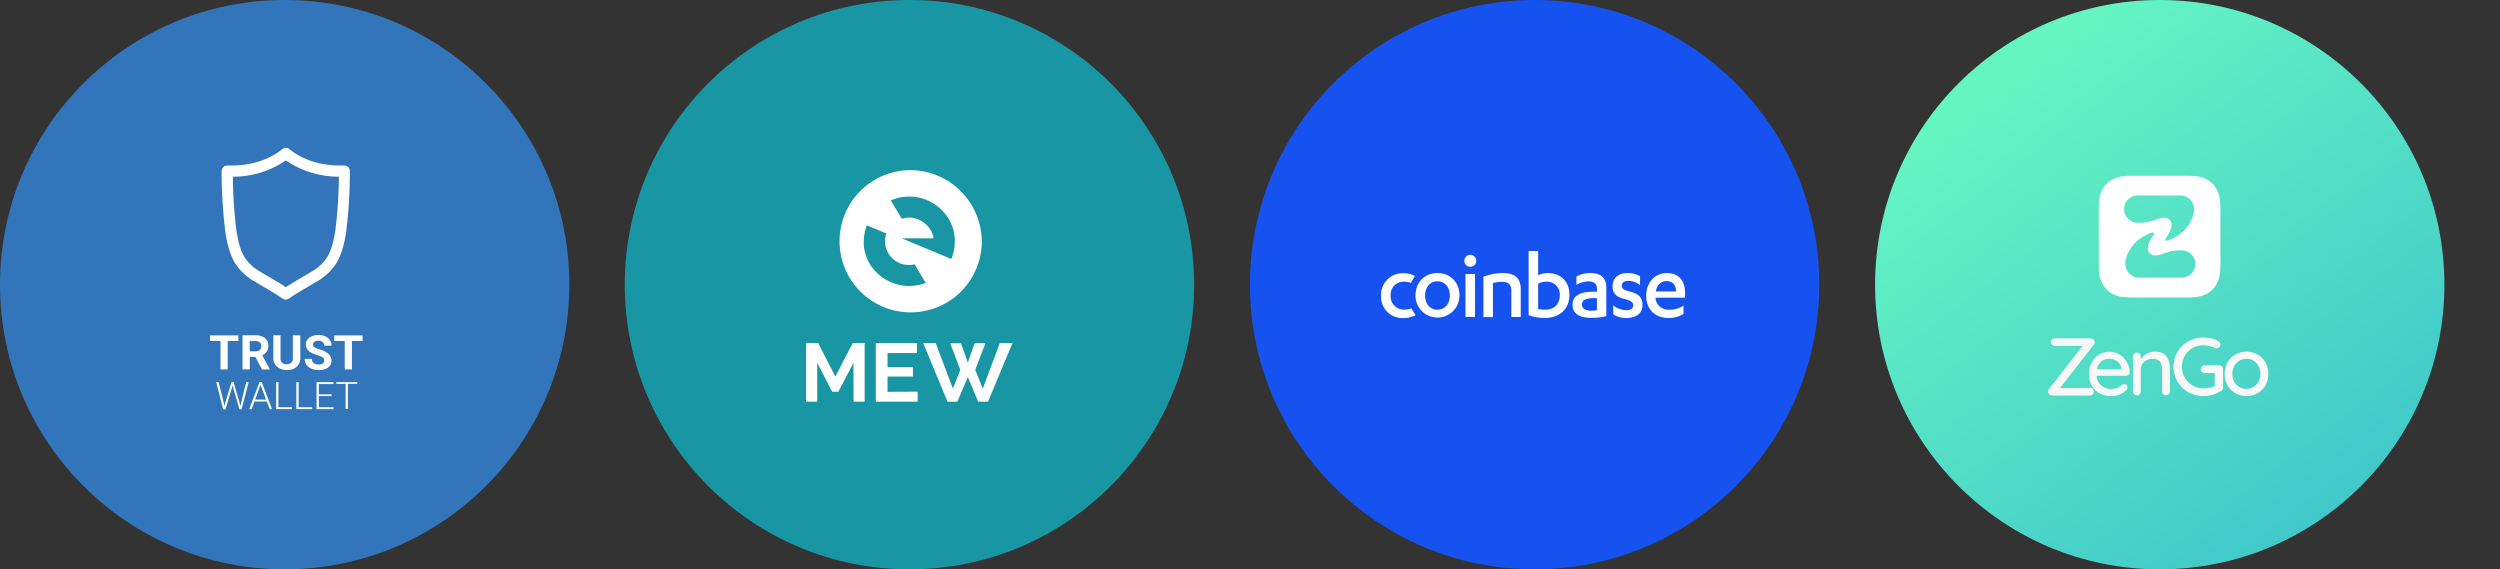 <svg id="Camada_1" data-name="Camada 1" xmlns="http://www.w3.org/2000/svg" viewBox="0 0 896.31 204.13"><rect x="0" y="0" width="896.31" height="204.13" fill="#333333" stroke="none"/><defs><linearGradient id="Gradiente_sem_nome_6" x1="715.6" y1="-16.5" x2="837.1" y2="-177" gradientTransform="matrix(1 0 0 -1 0 8)" gradientUnits="userSpaceOnUse"><stop offset=".01" stop-color="#65f5c2"/><stop offset=".99" stop-color="#41c8ca"/></linearGradient><style>.cls-2,.cls-3{fill:#fff}.cls-3{fill-rule:evenodd}</style></defs><circle cx="326.06" cy="102.06" r="102.06" fill="#1896a4"/><path class="cls-2" d="M326 61a25.5 25.5 0 1026 25.5A25.76 25.76 0 00326 61zm0 41.53c-8.79 0-16.33-7-16.33-15.61a17.6 17.6 0 011.11-6.14l7 2.93q0 .15-.09.36a8.57 8.57 0 00-.37 2.07 3 3 0 000 .42v.09a8.54 8.54 0 008.73 8.35 8.92 8.92 0 001.86-.22l4 6.64a16.3 16.3 0 01-5.91 1.11zm15.07-9.69l-17.81-7.4h11.42C334.27 81.33 330 78 326 78a8.41 8.41 0 00-2.68.44l-3.95-6.58a16.08 16.08 0 016.63-1.38c8.79 0 16.3 7.11 16.3 15.73a15.83 15.83 0 01-1.23 6.63z"/><path class="cls-3" d="M306 130.1V144h4v-21h-4.3l-6.21 12-6.16-12H289v21h4v-13.9l5.36 10.35h2.2zm23 10.32V144h-15v-21h14.73v3.58H318.2v5.06h9.1V135h-9.1v5.47zm11.68-17.36h3.86L347 130l2.43-6.95h3.89l-3.68 9.55 2.73 6.72 6.08-16.32H363l-8.77 21h-3.53l-3.7-8.81-3.77 8.81h-3.52L331 123h4.49l6.14 16.33 2.67-6.72z"/><circle cx="102.06" cy="102.06" r="102.06" fill="#3275bb"/><path class="cls-3" d="M101.28 53.42a1.92 1.92 0 012.4 0c7.51 6 16.11 5.94 19.35 5.92h.44a1.91 1.91 0 011.4.6 2 2 0 01.56 1.44 174 174 0 01-1.34 21.84c-.79 5.24-2 8.86-3.81 11.64a20.67 20.67 0 01-7 6.24c-.91.56-1.85 1.11-2.84 1.69-2 1.18-4.29 2.49-6.92 4.29a2 2 0 01-2.17 0c-2.62-1.8-4.86-3.1-6.9-4.29-1-.58-1.94-1.13-2.85-1.69a20.64 20.64 0 01-7-6.24c-1.82-2.78-3-6.4-3.8-11.64a176 176 0 01-1.34-21.84 2.06 2.06 0 01.57-1.44 1.89 1.89 0 011.39-.6H82c3.17.02 11.76.07 19.28-5.92zM83.5 63.35a158.67 158.67 0 001.26 19.26c.74 5 1.8 7.92 3.17 10a16.8 16.8 0 005.71 5c.79.49 1.66 1 2.61 1.55 1.82 1.06 3.92 2.28 6.23 3.8 2.31-1.52 4.42-2.75 6.24-3.81 1-.55 1.82-1.06 2.6-1.54a16.76 16.76 0 005.72-5c1.37-2.08 2.44-5 3.18-10a156.64 156.64 0 001.26-19.26 33.29 33.29 0 01-19-5.85 33.26 33.26 0 01-18.98 5.85z"/><path class="cls-2" d="M85.46 122.25h-3.82v10.19h-2.58v-10.19h-3.77v-2h10.17zm6.1 5.71h-2v4.48h-2.62v-12.23h4.64a5.32 5.32 0 013.42 1 3.29 3.29 0 011.2 2.73 3.72 3.72 0 01-.56 2.09 3.78 3.78 0 01-1.64 1.3l2.7 5v.12h-2.79zm-2-2h2.08a2.19 2.19 0 001.5-.47 1.71 1.71 0 00.53-1.34 1.84 1.84 0 00-.5-1.36 2.13 2.13 0 00-1.54-.5h-2.12zm18.11-5.71v8.06a4.06 4.06 0 01-1.29 3.17 5 5 0 01-3.5 1.17 5.11 5.11 0 01-3.48-1.13 4.06 4.06 0 01-1.4-3.16v-8.15h2.58v8.07a2 2 0 002.21 2.31 2 2 0 002.2-2.24v-8.14zm8.59 9a1.28 1.28 0 00-.52-1.09 6.57 6.57 0 00-1.85-.8 14.1 14.1 0 01-2.12-.84 3.41 3.41 0 01-2.13-3 2.87 2.87 0 01.57-1.76 3.74 3.74 0 011.63-1.22 6.39 6.39 0 012.41-.44 5.62 5.62 0 012.38.48 3.8 3.8 0 011.63 1.34 3.5 3.5 0 01.58 2h-2.58a1.62 1.62 0 00-.54-1.3 2.25 2.25 0 00-1.52-.47 2.35 2.35 0 00-1.46.4 1.21 1.21 0 00-.53 1 1.19 1.19 0 00.61 1 7.26 7.26 0 001.81.76 7.79 7.79 0 013.2 1.6 3.16 3.16 0 011 2.39 2.93 2.93 0 01-1.23 2.49 5.47 5.47 0 01-3.3.9 6.6 6.6 0 01-2.63-.51 4.22 4.22 0 01-1.81-1.42 3.63 3.63 0 01-.62-2.09h2.59c0 1.35.82 2 2.47 2a2.46 2.46 0 001.43-.36 1.21 1.21 0 00.48-1.08zm13.73-7h-3.82v10.19h-2.58v-10.19h-3.77v-2h10.17zm-49.84 21.82l.31 1.52.37-1.45L83 137h.74l2.1 7.17.36 1.46.32-1.53 1.77-7.1h.85l-2.51 9.73h-.79l-2.22-7.61-.25-1-.24 1-2.27 7.61H80L77.52 137h.85zm15.51-.1h-4.44l-1 2.73h-.87l3.7-9.73h.79l3.7 9.73h-.86zm-4.18-.7h3.92l-2-5.3zm8.33 2.73h4.83v.69H99V137h.83zm7.26 0h4.83v.69h-5.66V137h.83zm11.82-4h-4.57v4h5.26v.69h-6.09V137h6.05v.7h-5.22v3.67h4.57zm9.2-4.37h-3.35v9h-.83v-9h-3.34V137h7.52z"/><circle cx="550.19" cy="102.06" r="102.06" fill="#1652f0"/><path class="cls-3" d="M503.61 111a6.49 6.49 0 002.38-.44s1.52 2.38 1.54 2.4a9 9 0 01-4.37 1.07 7.61 7.61 0 01-8-8 7.71 7.71 0 018-8.07 8.23 8.23 0 014.12 1l-1.45 2.48a6.15 6.15 0 00-2.36-.45 4.65 4.65 0 00-4.89 5 4.73 4.73 0 005.03 5.01zm11.74-13.1c4.59 0 7.9 3.27 7.9 8.07a7.88 7.88 0 11-15.76 0c0-4.8 3.31-8.07 7.86-8.07zm0 2.95c-2.55 0-4.41 2-4.41 5.12s1.86 5.07 4.41 5.07 4.45-2 4.45-5.07-1.83-5.12-4.45-5.12zm10.07 12.8V98.24h3.41v15.41zM525 93.51a2.14 2.14 0 014.28 0 2.14 2.14 0 11-4.28 0zm6.84 5.71a20.2 20.2 0 017-1.32c3.9 0 6.38 1.49 6.38 5.84v9.91h-3.38v-9.6c0-2.22-1.38-3-3.28-3a11.72 11.72 0 00-3.31.45v12.17h-3.41V99.22zM548.05 90h3.41v8.66a8.39 8.39 0 013.48-.76c4.42 0 7.73 2.85 7.73 7.79s-3.28 8.31-8.93 8.31a17 17 0 01-5.69-1V90zm3.41 20.73a8.22 8.22 0 002.38.31c3.14 0 5.38-1.73 5.38-5.28a4.52 4.52 0 00-4.69-4.77 6.38 6.38 0 00-3.07.73v9zm21.07-7.41c0-1.67-1.25-2.43-2.93-2.43a8.58 8.58 0 00-4.42 1.25v-3a10.08 10.08 0 015-1.25c3.34 0 5.72 1.39 5.72 5.25v10.19a22.73 22.73 0 01-5.24.63c-4 0-6.86-1.22-6.86-4.7 0-3.13 2.65-4.66 7.07-4.66h1.69v-1.29zm0 3.58h-1.45c-2.38 0-3.93.7-3.93 2.27s1.45 2.22 3.51 2.22a13 13 0 001.87-.17v-4.31zm5.82 2.58a8 8 0 004.66 1.74c1.52 0 2.52-.52 2.52-1.74s-.9-1.71-2.87-2.23c-3.17-.73-4.51-2-4.51-4.69 0-3.13 2.34-4.66 5.44-4.66a7.84 7.84 0 014.41 1.18v3.16a7 7 0 00-4.27-1.56c-1.48 0-2.28.73-2.28 1.74s.66 1.53 2.42 2c3.48.77 5 2.09 5 4.88 0 3.23-2.45 4.69-5.76 4.69a9 9 0 01-4.73-1.25v-3.27zm15.16-2.75v.07a4.68 4.68 0 004.93 4.24 8.64 8.64 0 005.14-1.49v3a9.69 9.69 0 01-5.38 1.45c-4.76 0-8-3.06-8-7.93s3.17-8.17 7.38-8.17c4.44 0 6.55 2.88 6.55 7.09v1.74zm7.41-2.23c-.07-2.4-1.24-3.72-3.45-3.72-2 0-3.41 1.4-3.86 3.73h7.31z"/><circle cx="774.32" cy="102.06" r="102.06" fill="url(#Gradiente_sem_nome_6)"/><path class="cls-3" d="M764.88 63h18.77c4.32 0 5.88.45 7.46 1.3a8.73 8.73 0 013.66 3.7c.85 1.58 1.3 3.15 1.3 7.47v18.75c0 4.32-.45 5.89-1.3 7.47a8.81 8.81 0 01-3.66 3.67c-1.58.84-3.14 1.29-7.46 1.29h-18.77c-4.32 0-5.89-.45-7.46-1.29a8.89 8.89 0 01-3.67-3.67c-.84-1.58-1.29-3.15-1.29-7.47V75.43c0-4.32.45-5.89 1.29-7.47a8.81 8.81 0 013.67-3.66c1.58-.85 3.14-1.3 7.46-1.3zm16.59 7.08a4.93 4.93 0 015.14 4.55 5.76 5.76 0 010 1.31 12.77 12.77 0 01-4.07 7.15 15 15 0 01-5.34 3.1c-.84.34-1.18-.22-.67-.89 1.32-1.69 3.37-5.28.79-6.88-1.53-1-4.06.28-5.62.7a13.56 13.56 0 01-6.34.63 4.9 4.9 0 011.21-9.68zM762 95a5.76 5.76 0 010-1.31 12.81 12.81 0 014.07-7.15 15 15 0 015.34-3.1c.84-.34 1.18.23.67.89-1.32 1.7-3.37 5.28-.79 6.88 1.53 1 4.06-.28 5.62-.7a13.69 13.69 0 016.34-.63 4.9 4.9 0 01-1.21 9.68h-15A4.94 4.94 0 01762 95z"/><path d="M749.28 139.05a1.49 1.49 0 011 .37 1.21 1.21 0 01.4 1 1.25 1.25 0 01-.41 1 1.47 1.47 0 01-1 .38h-13.53a1.46 1.46 0 01-1.06-.42 1.35 1.35 0 01-.43-.95 1.4 1.4 0 01.33-.88L746.69 124h-9.94a1.45 1.45 0 01-1-.38 1.32 1.32 0 01-.4-1 1.24 1.24 0 01.4-.94 1.45 1.45 0 011-.37h12.71a1.62 1.62 0 011.07.4 1.22 1.22 0 01.47 1 1.53 1.53 0 01-.33.88l-12.11 15.51zm14.29-5.57a1.23 1.23 0 01-.45.89 1.38 1.38 0 01-1 .37h-10.43a5 5 0 005.17 4.69 5.69 5.69 0 002.32-.4 6.34 6.34 0 001.57-1.05 1.66 1.66 0 01.86-.27 1.15 1.15 0 01.85.35 1.18 1.18 0 01.34.82 1.43 1.43 0 01-.6 1.11 7 7 0 01-2.28 1.43 7.59 7.59 0 01-2.92.58 8.72 8.72 0 01-4.23-1 7 7 0 01-2.82-2.77 8.06 8.06 0 01-1-4 8.69 8.69 0 011-4.3 7.32 7.32 0 012.7-2.84 7.08 7.08 0 017.17 0 7.29 7.29 0 012.67 2.65 7.5 7.5 0 011.08 3.74zm-7.27-4.84a4.66 4.66 0 00-2.88.92 4.48 4.48 0 00-1.61 2.84h8.76v-.23a3.56 3.56 0 00-1.41-2.54 4.52 4.52 0 00-2.86-.99zm16.32-2.56q5.34 0 5.34 6.3v7.93a1.38 1.38 0 01-1.42 1.4 1.36 1.36 0 01-1-.41 1.38 1.38 0 01-.4-1v-7.9a4.29 4.29 0 00-.8-2.74 3.11 3.11 0 00-2.61-1 4.52 4.52 0 00-2.15.51 4 4 0 00-1.52 1.37 3.49 3.49 0 00-.55 1.88v7.91a1.34 1.34 0 01-.4 1 1.39 1.39 0 01-1 .41 1.36 1.36 0 01-1-.39 1.39 1.39 0 01-.39-1v-12.52a1.42 1.42 0 01.4-1 1.35 1.35 0 011-.4 1.37 1.37 0 011.42 1.4v1a6.31 6.31 0 012.15-2 5.77 5.77 0 012.93-.75zm23 4.9a1.35 1.35 0 011 .4 1.42 1.42 0 01.4 1v6.56a1.37 1.37 0 01-.71 1.22 11.35 11.35 0 01-3 1.36 11.87 11.87 0 01-3.31.48 11 11 0 01-5.45-1.4 10.34 10.34 0 01-3.9-3.81 10.56 10.56 0 010-10.58 10.34 10.34 0 013.9-3.81A11 11 0 01790 121a12.88 12.88 0 012.87.32 9.41 9.41 0 012.48 1 1.6 1.6 0 01.53.5 1.19 1.19 0 01.18.64 1.4 1.4 0 01-.4 1 1.3 1.3 0 01-1 .42 1.5 1.5 0 01-.77-.2 9.31 9.31 0 00-3.92-.88 7.67 7.67 0 00-3.9 1 7.5 7.5 0 00-2.79 2.8 7.64 7.64 0 00-1 3.91 7.68 7.68 0 007.72 7.73 10.64 10.64 0 002.12-.23 8.33 8.33 0 001.92-.62v-4.63h-3.59a1.39 1.39 0 01-1-.4 1.28 1.28 0 01-.42-1 1.32 1.32 0 01.42-1 1.42 1.42 0 011-.39zm17.6 3.09a8.09 8.09 0 01-1 4.08 7.49 7.49 0 01-2.84 2.83 8.22 8.22 0 01-7.93 0 7.4 7.4 0 01-2.83-2.83 8 8 0 01-1-4.08 8.17 8.17 0 011-4.12 7.38 7.38 0 012.83-2.85 8.22 8.22 0 017.93 0 7.48 7.48 0 012.84 2.85 8.26 8.26 0 011.03 4.12zm-2.82 0a5.93 5.93 0 00-.66-2.82 4.88 4.88 0 00-1.82-1.92 4.91 4.91 0 00-6.88 1.92 5.82 5.82 0 00-.67 2.82 5.65 5.65 0 00.67 2.77 4.9 4.9 0 001.81 1.91 5.07 5.07 0 005.07 0 5 5 0 001.82-1.91 5.76 5.76 0 00.69-2.77z" fill="#f8f8f8" fill-rule="evenodd"/><path fill="none" d="M876.2 99.69h20.1v4.74h-20.1z"/></svg>